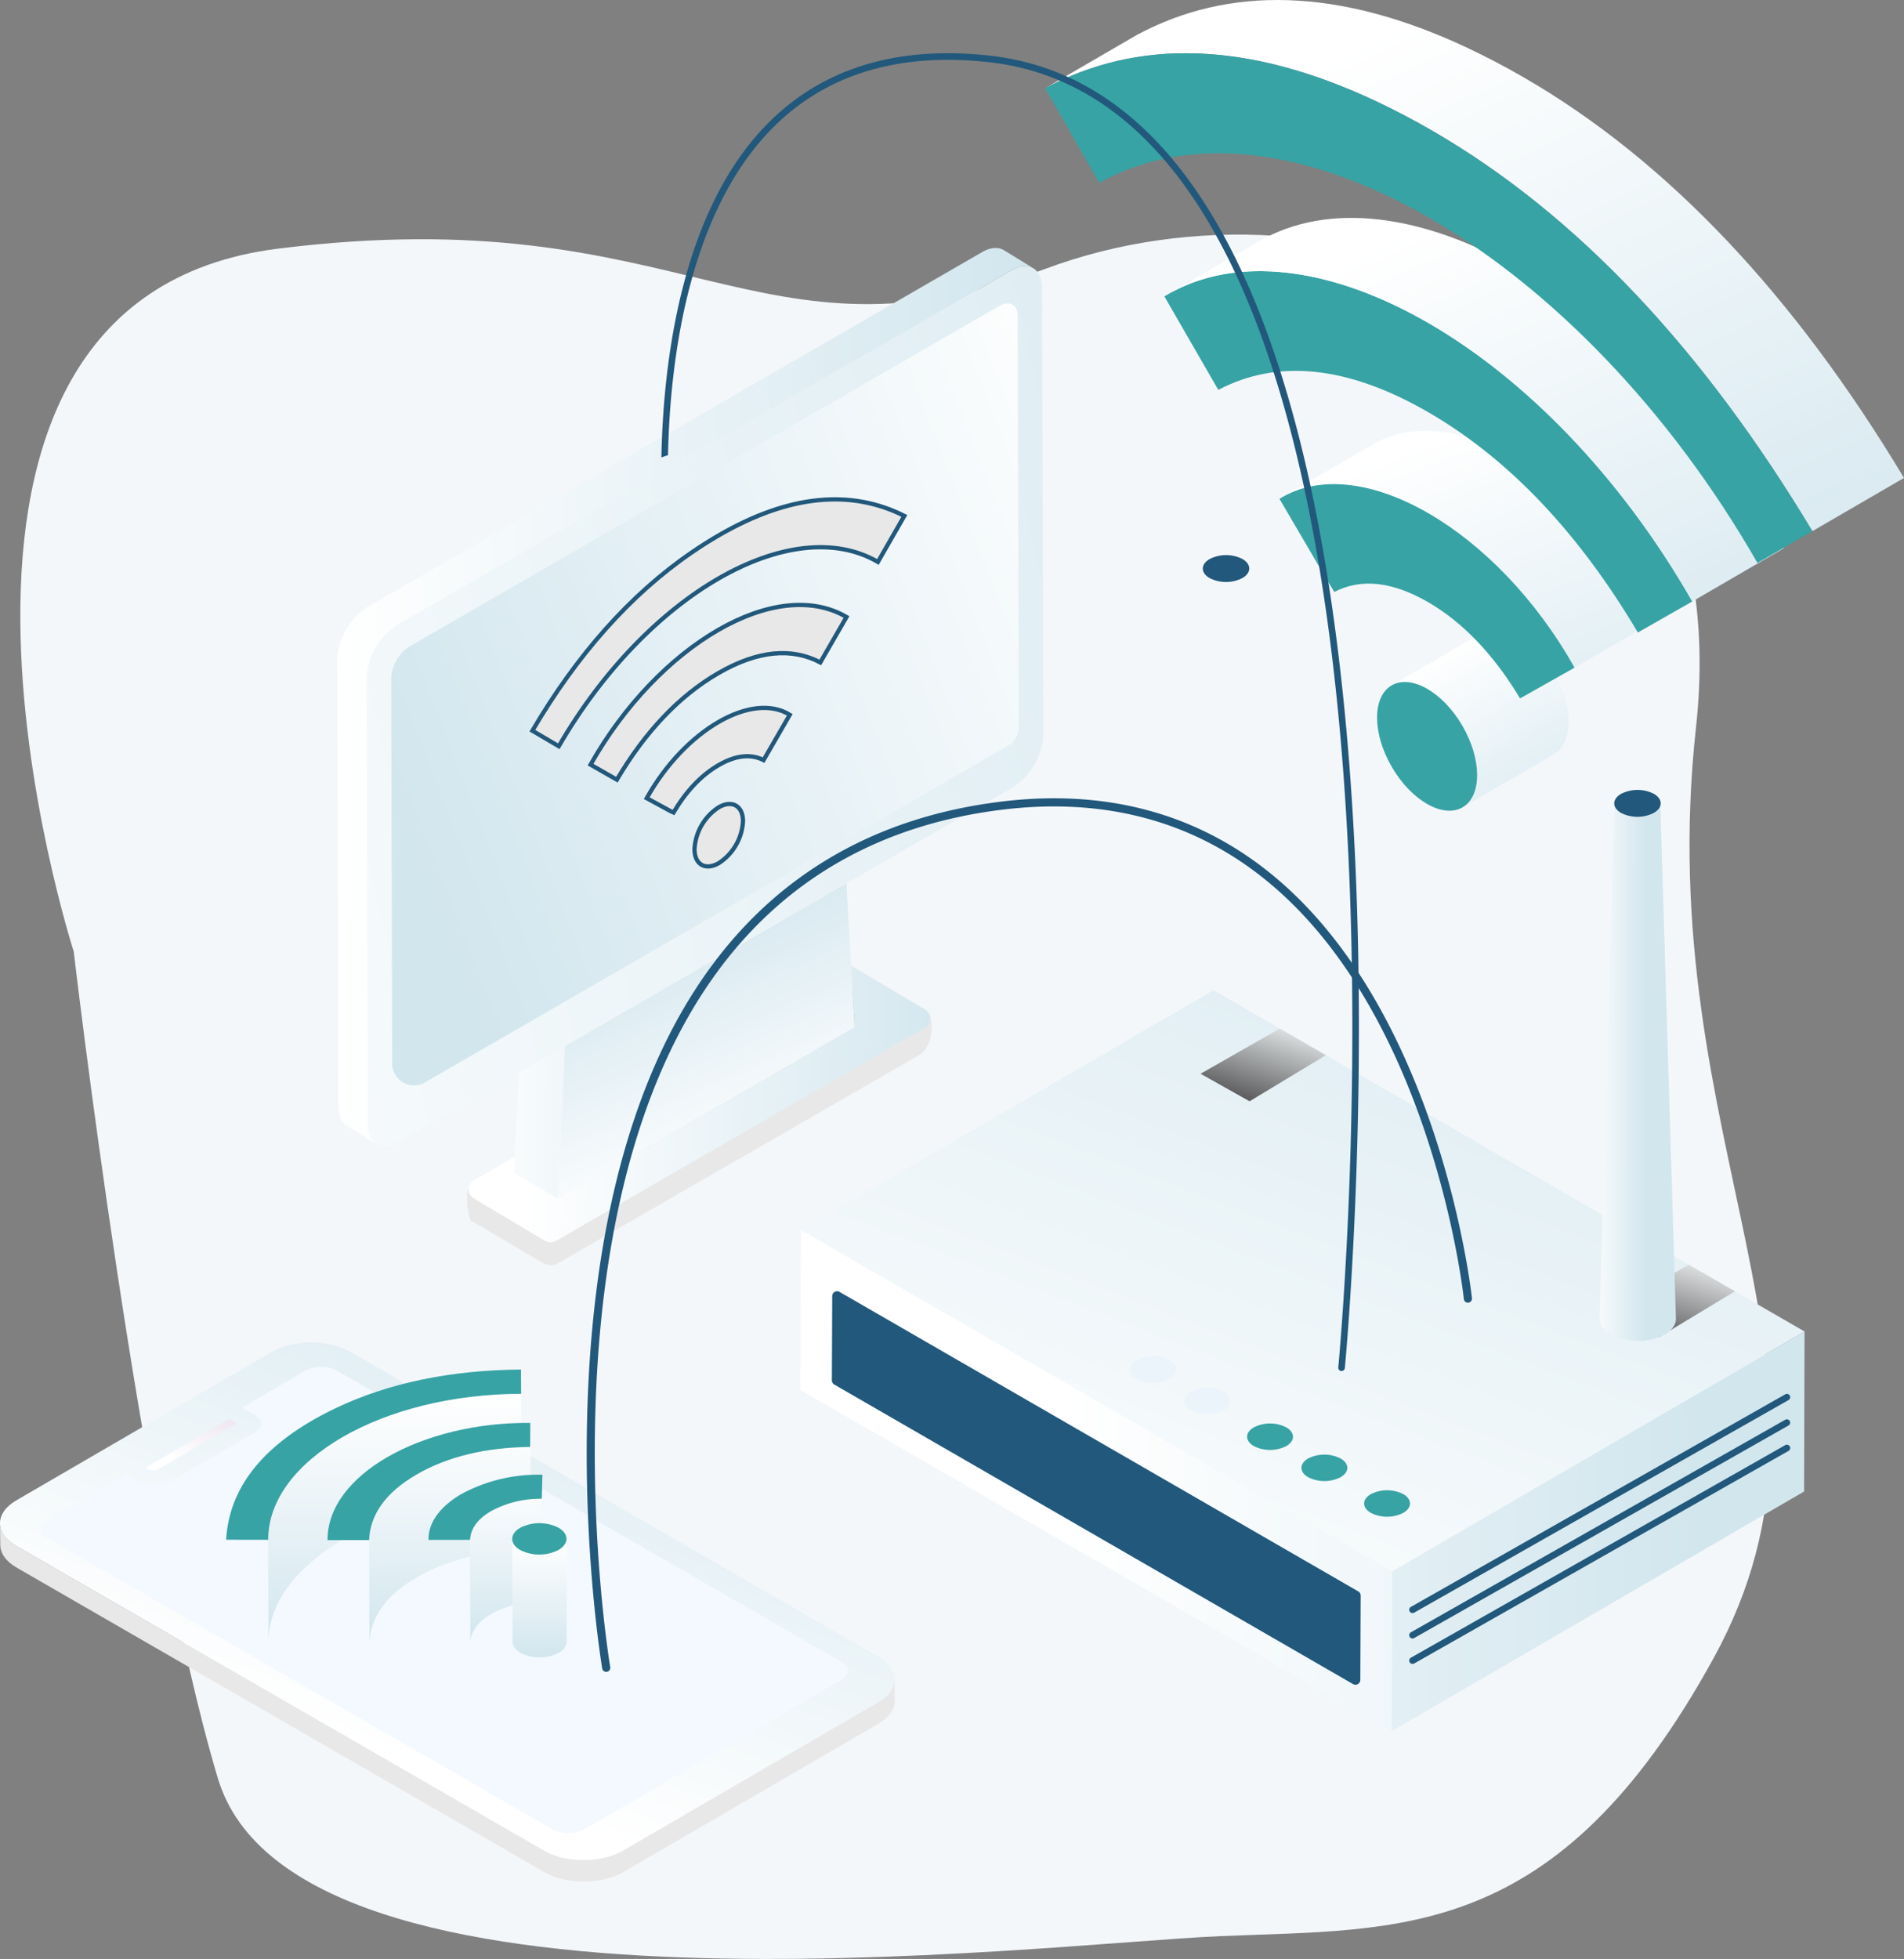 <svg xmlns="http://www.w3.org/2000/svg" xmlns:xlink="http://www.w3.org/1999/xlink" width="475.03" height="488.702" viewBox="0 0 475.03 488.702">
  <rect x="0" y="0" width="475.03" height="488.702" fill="#808080" stroke="none"/>
  <defs>
    <linearGradient id="linear-gradient" x1="0.141" y1="0.483" x2="1.047" y2="0.526" gradientUnits="objectBoundingBox">
      <stop offset="0" stop-color="#fff"/>
      <stop offset="1" stop-color="#d2e6ee"/>
    </linearGradient>
    <linearGradient id="linear-gradient-2" x1="0" y1="0.5" x2="1" y2="0.5" xlink:href="#linear-gradient"/>
    <linearGradient id="linear-gradient-3" x1="-0.716" y1="0.479" x2="4.498" y2="0.546" xlink:href="#linear-gradient"/>
    <linearGradient id="linear-gradient-4" x1="0.643" y1="0.887" x2="0.329" y2="0.112" xlink:href="#linear-gradient"/>
    <linearGradient id="linear-gradient-5" x1="-0.648" y1="0.847" x2="1.862" y2="0.088" xlink:href="#linear-gradient"/>
    <linearGradient id="linear-gradient-6" x1="1.18" y1="0.174" x2="0.045" y2="0.726" xlink:href="#linear-gradient"/>
    <linearGradient id="linear-gradient-7" x1="0.35" y1="0.091" x2="1.008" y2="1.239" xlink:href="#linear-gradient"/>
    <linearGradient id="linear-gradient-8" x1="0.291" y1="0.127" x2="1.112" y2="1.539" xlink:href="#linear-gradient"/>
    <linearGradient id="linear-gradient-9" x1="0.29" y1="0.146" x2="1.047" y2="1.297" xlink:href="#linear-gradient"/>
    <linearGradient id="linear-gradient-10" x1="0.295" y1="0.161" x2="1.021" y2="1.176" xlink:href="#linear-gradient"/>
    <linearGradient id="linear-gradient-11" x1="0.347" y1="0.736" x2="0.887" y2="-0.096" xlink:href="#linear-gradient"/>
    <linearGradient id="linear-gradient-12" x1="0.5" y1="0" x2="0.5" y2="1" xlink:href="#linear-gradient"/>
    <linearGradient id="linear-gradient-19" x1="-1.285" y1="0.494" x2="0.743" y2="0.501" xlink:href="#linear-gradient"/>
    <linearGradient id="linear-gradient-20" x1="0.443" y1="0.5" x2="2.117" y2="0.497" xlink:href="#linear-gradient"/>
    <linearGradient id="linear-gradient-22" x1="0.112" y1="1.088" x2="1.044" y2="-0.324" xlink:href="#linear-gradient"/>
    <linearGradient id="linear-gradient-23" x1="0.841" y1="-0.124" x2="0.271" y2="0.909" gradientUnits="objectBoundingBox">
      <stop offset="0" stop-color="#fff"/>
      <stop offset="1" stop-color="#231f20"/>
    </linearGradient>
    <linearGradient id="linear-gradient-24" x1="-0.155" y1="0.495" x2="0.605" y2="0.5" xlink:href="#linear-gradient"/>
    <linearGradient id="linear-gradient-27" x1="0.284" y1="0.739" x2="1.532" y2="-0.6" gradientUnits="objectBoundingBox">
      <stop offset="0" stop-color="#fff"/>
      <stop offset="1" stop-color="#e1d3e5"/>
    </linearGradient>
  </defs>
  <g id="Grupo_4521" data-name="Grupo 4521" transform="translate(-456.404 -423.273)">
    <path id="Trazado_1035" data-name="Trazado 1035" d="M896.531,577.917C908.042,473.074,806.4,436.65,734.34,463.494c-72.643,27.062-89.484-17.8-191.63-4.981-103.429,12.978-50.917,175.336-50.917,175.336S508.25,775.029,527.748,840.1c19.392,64.724,205.013,41.307,250.168,39.376,44.9-1.921,83.907,1.786,122.968-69.28C939.873,739.263,885.058,682.412,896.531,577.917Z" transform="translate(-16.992 26.801)" fill="#f4f7fa"/>
    <g id="Grupo_33036" data-name="Grupo 33036" transform="translate(456.404 423.273)">
      <g id="Grupo_32834" data-name="Grupo 32834" transform="translate(84.155 61.866)">
        <g id="Grupo_32828" data-name="Grupo 32828">
          <path id="Trazado_81100" data-name="Trazado 81100" d="M517.8,244.356l-.782-.852a3.237,3.237,0,0,1-1.114,4.871l-90.422,52.472a3.722,3.722,0,0,1-3.766-.025l-15.5-9.228a3.719,3.719,0,0,1-.678-5.87L403.519,287c-1.319,2.145-.707,7.156.15,9.076l18.049,10.635a3.725,3.725,0,0,0,3.766.025l90.326-52.057C518.274,253.256,519.758,247.4,517.8,244.356Z" transform="translate(-370.398 -53.47)" fill="#e8e8e8"/>
          <g id="Grupo_32827" data-name="Grupo 32827">
            <path id="Trazado_81101" data-name="Trazado 81101" d="M491.7,124.67a4.485,4.485,0,0,1,1.27.062A4.482,4.482,0,0,0,491.7,124.67Z" transform="translate(-320.515 -120.126)" fill="none"/>
            <path id="Trazado_81102" data-name="Trazado 81102" d="M414.548,284.268,404.3,290.183a2.583,2.583,0,0,0-.03,4.455l17.859,10.629a2.584,2.584,0,0,0,2.611.017l92.206-53.233a2.582,2.582,0,0,0,.03-4.455l-18.561-11.048-.6-.357-5.233,3.022L426.1,277.6Z" transform="translate(-370.253 -57.571)" fill="url(#linear-gradient)"/>
            <path id="Trazado_81103" data-name="Trazado 81103" d="M389.7,340.477l-.012-4.2-.014-5.363-.016-5.624-.275-96.381a16.7,16.7,0,0,1,7.543-13.07L550.254,127.3a7.213,7.213,0,0,1,2.955-1.008,4.482,4.482,0,0,1,1.27.062h.008a3.735,3.735,0,0,1,1.155.429l-7.369-4.523c-1.377-.8-3.278-.69-5.375.518L389.569,211.314a16.676,16.676,0,0,0-7.545,13.069l.272,96.382.02,5.622.013,5.365.012,4.2c.006,2.376.854,4.052,2.216,4.842,3.643,2.12,3.721,2.405,7.353,4.517C390.549,344.521,389.7,342.849,389.7,340.477Z" transform="translate(-382.024 -121.751)" fill="url(#linear-gradient-2)"/>
            <path id="Trazado_81104" data-name="Trazado 81104" d="M494.867,196.882l.009-.005-.009-.005v.01Z" transform="translate(-318.739 -79.622)" fill="#082c44"/>
            <path id="Trazado_81105" data-name="Trazado 81105" d="M463.407,223.328l.016-.009-.006,0-.01.006Z" transform="translate(-336.383 -64.793)" fill="#082c44"/>
            <path id="Trazado_81106" data-name="Trazado 81106" d="M490.763,240.437l.514,9.207-73.989,42.722.006,0,74-42.725-.518-9.207-.013-.008v.008Z" transform="translate(-362.247 -55.194)" fill="#082c44"/>
            <path id="Trazado_81107" data-name="Trazado 81107" d="M411.463,255.95l-.723,15.319-.267,5.658-.194,4.119,10.934,6.352.459-9.766.349-7.372.993-20.979Z" transform="translate(-366.178 -50.23)" fill="url(#linear-gradient-3)"/>
            <path id="Trazado_81108" data-name="Trazado 81108" d="M417.284,273.709l.006,0-.006,0Z" transform="translate(-362.249 -36.534)" fill="#134169"/>
            <path id="Trazado_81109" data-name="Trazado 81109" d="M490.765,250.033h0v-.008l-.349-6.258-1.14-20.442v-.007l-70.188,40.524-.993,20.979-.349,7.371-.459,9.766.006,0,73.989-42.722Z" transform="translate(-362.249 -64.791)" fill="url(#linear-gradient-4)"/>
            <path id="Trazado_81110" data-name="Trazado 81110" d="M555.509,237.385v-.009l-.019-5.36-.016-5.619-.27-96.384c-.008-2.987-1.342-4.873-3.36-5.28h-.008a4.485,4.485,0,0,0-1.271-.062,7.213,7.213,0,0,0-2.955,1.008l-153.332,88.53a16.7,16.7,0,0,0-7.543,13.07l.275,96.381.016,5.624.014,5.363.012,4.2c.006,2.372.854,4.044,2.215,4.835l.013.006,0,0c1.377.8,3.278.695,5.372-.51l30.019-17.331,11.55-6.669h0L506.4,278.651v0l.011-.006,41.565-24a16.674,16.674,0,0,0,7.539-13.064Z" transform="translate(-379.381 -120.125)" fill="url(#linear-gradient-5)"/>
            <path id="Trazado_81111" data-name="Trazado 81111" d="M492.522,124.7h0Z" transform="translate(-320.058 -120.096)" fill="#134169"/>
            <path id="Trazado_81112" data-name="Trazado 81112" d="M488.626,223.317l-70.188,40.526h0l70.188-40.524Z" transform="translate(-361.602 -64.791)" fill="#134169"/>
            <path id="Trazado_81113" data-name="Trazado 81113" d="M546.943,133.816c-.008-2.877-2.051-4.044-4.556-2.594l-147.22,84.993a10.016,10.016,0,0,0-4.528,7.845l.256,96.215a5.433,5.433,0,0,0,8.149,4.69L544.5,240.987a5.434,5.434,0,0,0,2.717-4.72Z" transform="translate(-377.192 -116.79)" fill="url(#linear-gradient-6)"/>
          </g>
        </g>
        <g id="Grupo_32833" data-name="Grupo 32833" transform="translate(48.67 62.713)">
          <g id="Grupo_32829" data-name="Grupo 32829" transform="translate(40.449 75.997)">
            <path id="Trazado_81114" data-name="Trazado 81114" d="M445.149,211.45c3.345-1.931,6.058-.373,6.068,3.459a13.29,13.29,0,0,1-6.028,10.453c-3.346,1.932-6.058.375-6.068-3.47A13.287,13.287,0,0,1,445.149,211.45Z" transform="translate(-439.121 -210.621)" fill="#e8e8e8" stroke="#21587b" stroke-miterlimit="10" stroke-width="1.06"/>
          </g>
          <g id="Grupo_32830" data-name="Grupo 32830" transform="translate(28.527 52.017)">
            <path id="Trazado_81115" data-name="Trazado 81115" d="M449.439,198.752c6.523-3.766,13.027-4.692,17.734-1.773-2.159,3.741-4.33,7.476-6.541,11.308-3.114-1.583-6.849-1.277-11.227,1.252-4.4,2.563-8.105,6.545-11.241,11.817-.295-.133-.539-.234-.771-.354q-2.943-1.625-5.909-3.223C436.268,209.234,442.863,202.549,449.439,198.752Z" transform="translate(-431.483 -195.257)" fill="#e8e8e8" stroke="#21587b" stroke-miterlimit="10" stroke-width="1.06"/>
          </g>
          <g id="Grupo_32831" data-name="Grupo 32831" transform="translate(14.513 26.336)">
            <path id="Trazado_81116" data-name="Trazado 81116" d="M454.332,185.057c11.524-6.654,23.172-8.414,32.031-3.247-2.2,3.8-4.341,7.506-6.541,11.332-7.1-3.721-15.55-3.033-25.416,2.664s-18.322,14.743-25.338,26.59c-2.216-1.275-4.391-2.513-6.563-3.752C430.895,203.785,442.548,191.86,454.332,185.057Z" transform="translate(-422.504 -178.804)" fill="#e8e8e8" stroke="#21587b" stroke-miterlimit="10" stroke-width="1.06"/>
          </g>
          <g id="Grupo_32832" data-name="Grupo 32832">
            <path id="Trazado_81117" data-name="Trazado 81117" d="M459.842,170.823c17.58-10.15,32.932-11.428,46.163-4.768-2.3,4-4.445,7.749-6.595,11.483-10.753-6.267-25.221-4.264-39.767,4.133-14.378,8.3-28.833,22.852-39.851,41.847-2.154-1.264-4.306-2.539-6.587-3.874,11.052-18.791,24.349-33.96,39.923-44.586Q456.535,172.73,459.842,170.823Z" transform="translate(-413.206 -161.931)" fill="#e8e8e8" stroke="#21587b" stroke-miterlimit="10" stroke-width="1.06"/>
          </g>
        </g>
      </g>
      <g id="Grupo_32842" data-name="Grupo 32842" transform="translate(260.748)">
        <g id="Grupo_32836" data-name="Grupo 32836" transform="translate(77.645 156.852)" style="isolation: isolate">
          <path id="Trazado_81118" data-name="Trazado 81118" d="M582.3,184.32c-3.47-2-6.613-2.19-8.884-.871l-22.858,13.284c2.271-1.319,5.415-1.132,8.884.871,6.893,3.98,12.466,13.621,12.443,21.552-.011,3.935-1.4,6.7-3.641,8.005L591.1,213.878c2.242-1.3,3.63-4.071,3.641-8.005C594.765,197.942,589.191,188.3,582.3,184.32Z" transform="translate(-541.746 -182.608)" fill="url(#linear-gradient-7)"/>
          <g id="Grupo_32835" data-name="Grupo 32835" transform="translate(0 9.006)">
            <ellipse id="Elipse_3403" data-name="Elipse 3403" cx="10.193" cy="17.597" rx="10.193" ry="17.597" transform="translate(0 10.243) rotate(-30.163)" fill="#37a3a5"/>
          </g>
        </g>
        <g id="Grupo_32838" data-name="Grupo 32838" transform="translate(58.467 107.497)" style="isolation: isolate">
          <path id="Trazado_81119" data-name="Trazado 81119" d="M592.4,158.237c-13.3-7.676-26.656-9.688-36.532-3.949L533.01,167.573c9.877-5.739,23.238-3.727,36.533,3.947,13.453,7.767,26.837,21.33,36.484,38.535l22.858-13.284C619.238,179.566,605.854,166,592.4,158.237Z" transform="translate(-532.408 -150.987)" fill="url(#linear-gradient-8)"/>
          <g id="Grupo_32837" data-name="Grupo 32837" transform="translate(0 13.284)">
            <path id="Trazado_81120" data-name="Trazado 81120" d="M569.759,166.747c13.453,7.767,26.837,21.33,36.484,38.534-4.49,2.538-8.983,5.074-13.592,7.667-6.371-10.615-14.043-18.877-23.061-24.085-9.093-5.2-16.766-5.842-23.284-2.468-.6-.971-1.091-1.753-1.563-2.547l-12.12-20.684C542.555,156.981,556.192,158.914,569.759,166.747Z" transform="translate(-532.624 -159.498)" fill="#37a3a5"/>
          </g>
        </g>
        <g id="Grupo_32841" data-name="Grupo 32841" style="isolation: isolate">
          <g id="Grupo_32839" data-name="Grupo 32839" transform="translate(29.751 67.644)">
            <path id="Trazado_81121" data-name="Trazado 81121" d="M580.063,138.37c23.767,13.72,47.733,37.8,65.879,69.486L632.36,215.6c-14.549-24.525-31.928-43.185-52.289-54.952s-37.83-13.25-52.391-5.575c-4.541-7.876-9-15.605-13.454-23.328C531.646,121.14,555.748,124.335,580.063,138.37Z" transform="translate(-514.226 -125.453)" fill="#37a3a5"/>
          </g>
          <path id="Trazado_81122" data-name="Trazado 81122" d="M602.666,129.859c-23.984-13.845-47.763-17.143-65.125-7.052l-22.858,13.284c17.363-10.091,41.142-6.793,65.125,7.052,23.767,13.72,47.733,37.8,65.879,69.486l22.858-13.283C650.4,167.658,626.432,143.579,602.666,129.859Z" transform="translate(-484.219 -62.583)" fill="url(#linear-gradient-9)"/>
          <path id="Trazado_81123" data-name="Trazado 81123" d="M614.466,101.359q-6.811-3.931-13.843-7.253c-32.136-15.16-59.661-15.605-82.6-3.257l-22.858,13.284c22.939-12.349,50.465-11.9,82.6,3.257q7.031,3.318,13.843,7.253c36.278,20.945,67.852,54.818,94.981,99.985l22.858-13.284C682.319,156.176,650.745,122.3,614.466,101.359Z" transform="translate(-495.165 -82.115)" fill="url(#linear-gradient-10)"/>
          <g id="Grupo_32840" data-name="Grupo 32840" transform="translate(0 13.284)">
            <path id="Trazado_81124" data-name="Trazado 81124" d="M591.608,109.87c36.278,20.945,67.852,54.818,94.981,99.985-4.768,2.763-9.231,5.351-13.7,7.932-22.028-38.451-51.8-68.739-81.8-86.064-29.66-17.125-59.547-21.582-82.424-8.742-4.414-7.721-8.816-15.44-13.495-23.622,22.939-12.349,50.465-11.9,82.6,3.257Q584.8,105.934,591.608,109.87Z" transform="translate(-495.165 -90.625)" fill="#37a3a5"/>
          </g>
        </g>
      </g>
      <g id="Grupo_32938" data-name="Grupo 32938" transform="translate(0 334.903)">
        <g id="Grupo_32926" data-name="Grupo 32926">
          <g id="Grupo_32925" data-name="Grupo 32925">
            <g id="Grupo_32924" data-name="Grupo 32924">
              <path id="Trazado_81165" data-name="Trazado 81165" d="M332.133,331.214l131.81,76.067c5.386,3.1,14.2,3.075,19.6-.067l63.679-37.021c2.716-1.578,4.071-3.657,4.058-5.728.02,3.588.041,1.795.061,5.38.012,2.071-1.341,4.15-4.055,5.728L483.608,412.6c-5.4,3.144-14.217,3.173-19.6.069L332.2,336.6c-2.672-1.542-4.013-3.581-4.025-5.62-.022-3.59-.041-1.795-.062-5.382C328.12,327.639,329.461,329.672,332.133,331.214Z" transform="translate(-328.106 -280.467)" fill="#e8e8e8"/>
              <g id="Grupo_32923" data-name="Grupo 32923">
                <path id="Trazado_81166" data-name="Trazado 81166" d="M395.853,299.054c5.394-3.136,14.208-3.167,19.593-.059l131.808,76.062c5.385,3.109,5.365,8.215-.03,11.352L483.546,423.43c-5.4,3.142-14.216,3.172-19.6.067L332.134,347.43c-5.385-3.108-5.366-8.213.039-11.352Z" transform="translate(-328.107 -296.683)" fill="url(#linear-gradient-11)"/>
              </g>
            </g>
          </g>
          <path id="Trazado_81167" data-name="Trazado 81167" d="M534.273,374.145,408.366,301.506a8.679,8.679,0,0,0-7.839.025l-15.819,9.2,3.7,2.221a2.164,2.164,0,0,1-.022,3.724L368,328.567a10.254,10.254,0,0,1-10.448-.064l-1.683-1.008-19.479,11.327c-2.16,1.255-2.16,3.3-.011,4.536L462.288,416a8.674,8.674,0,0,0,7.838-.022l64.134-37.29C536.422,377.432,536.425,375.386,534.273,374.145Z" transform="translate(-324.369 -294.496)" fill="#f3f9ff"/>
        </g>
        <g id="Grupo_32937" data-name="Grupo 32937" transform="translate(56.416 6.752)">
          <g id="Grupo_32931" data-name="Grupo 32931" style="isolation: isolate">
            <path id="Trazado_81168" data-name="Trazado 81168" d="M389.571,315.659q1.065-.616,2.184-1.2c.212-.111.437-.217.652-.326.537-.276,1.074-.553,1.628-.818.3-.144.615-.278.919-.418.484-.223.961-.449,1.455-.663.34-.148.691-.286,1.036-.429.47-.2.935-.4,1.414-.585l.016,0,.078-.03c.724-.284,1.464-.557,2.21-.826.223-.08.448-.158.674-.236q.9-.314,1.823-.612c.2-.066.4-.133.607-.2.748-.234,1.5-.464,2.266-.682l.117-.031q1.5-.424,3.047-.807c.24-.059.487-.111.729-.169.8-.189,1.6-.373,2.408-.543.109-.023.215-.05.325-.073.334-.069.676-.126,1.011-.192.543-.106,1.085-.214,1.634-.311.465-.084.935-.159,1.4-.236.551-.091,1.1-.179,1.656-.262.164-.023.325-.053.489-.077.346-.048.7-.087,1.049-.133.485-.064.972-.128,1.463-.186.528-.061,1.06-.116,1.592-.169.495-.05.988-.1,1.486-.145.158-.012.312-.031.468-.045.392-.031.788-.051,1.182-.08.484-.034.966-.07,1.453-.1.559-.033,1.124-.056,1.689-.08.487-.02.972-.044,1.463-.056.125,0,.248-.013.373-.016q1.25-.03,2.513-.034l.073,25.638c-.968,0-1.929.02-2.888.048-.49.014-.975.037-1.462.058-.564.023-1.129.045-1.689.078-.487.028-.969.064-1.453.1-.551.041-1.1.078-1.648.126-.5.044-.993.094-1.487.144-.532.055-1.063.108-1.591.17-.492.056-.977.12-1.464.184-.514.069-1.027.136-1.537.211-.556.081-1.105.17-1.655.261-.47.076-.941.153-1.406.236-.549.1-1.091.2-1.633.311-.446.087-.894.173-1.336.265-.812.172-1.614.356-2.41.545-.24.058-.489.109-.727.169q-1.545.379-3.047.807-1.208.342-2.385.713c-.2.064-.4.131-.607.2q-.92.3-1.823.61c-.225.08-.451.158-.674.237-.746.267-1.486.542-2.212.826l-.075.028c-.5.2-.982.4-1.47.607-.331.139-.67.27-1,.412-.5.217-.986.448-1.476.673-.3.137-.6.27-.9.41-.554.264-1.091.542-1.629.816-.215.111-.439.215-.651.326q-1.117.588-2.185,1.2a46.25,46.25,0,0,0-12.363,10.014,29.281,29.281,0,0,0-3.847,5.8q-.215.428-.409.862a23.146,23.146,0,0,0-1.26,3.521,21.48,21.48,0,0,0-.537,2.706,20.463,20.463,0,0,0-.173,2.753v0l-.073-25.637C370.935,331.453,378.043,322.316,389.571,315.659Z" transform="translate(-360.479 -298.834)" fill="url(#linear-gradient-12)"/>
            <path id="Trazado_81169" data-name="Trazado 81169" d="M374.753,328.237l.073,25.637c-3.426-.006-6.847-.016-10.5-.023l-.072-25.638C367.907,328.221,371.329,328.231,374.753,328.237Z" transform="translate(-364.252 -285.753)" fill="url(#linear-gradient-12)"/>
            <g id="Grupo_32928" data-name="Grupo 32928">
              <g id="Grupo_32927" data-name="Grupo 32927">
                <path id="Trazado_81170" data-name="Trazado 81170" d="M385.821,313.669c-13.94,8.048-20.9,18.076-21.569,29.8,3.655.009,7.077.019,10.5.025-.045-9.864,7.063-19,18.591-25.658,11.4-6.579,27.11-10.734,44.513-10.771-.014-1.979-.03-3.958-.048-6.054-17.274.14-32.955,3.259-46.425,9.732Q388.439,312.157,385.821,313.669Z" transform="translate(-364.252 -301.009)" fill="#37a3a5"/>
              </g>
            </g>
            <path id="Trazado_81171" data-name="Trazado 81171" d="M399.01,322.386q.728-.419,1.473-.812c.158-.083.32-.161.479-.242.343-.175.684-.35,1.032-.517.2-.1.412-.189.617-.283.311-.144.618-.289.932-.425.226-.1.457-.189.685-.284.278-.114.552-.234.833-.345l.056-.02c.671-.264,1.355-.51,2.045-.746.184-.062.371-.123.557-.184q.817-.269,1.654-.514c.122-.036.237-.076.359-.111.076-.022.156-.041.234-.062.414-.116.833-.225,1.253-.332.211-.053.42-.111.632-.162q.88-.213,1.779-.4l.136-.03.011,0q.93-.192,1.879-.357c.2-.033.4-.062.6-.094.439-.073.877-.145,1.321-.209l.092-.014c.226-.031.457-.056.685-.086.39-.052.779-.1,1.174-.148.281-.033.565-.058.847-.087.379-.038.757-.077,1.141-.109.066-.006.13-.014.2-.019.2-.017.412-.027.616-.042.428-.031.855-.062,1.289-.087.289-.016.581-.028.872-.042.418-.019.838-.036,1.261-.048.133,0,.264-.013.4-.016.381-.009.762-.017,1.146-.02.016-2.024.023-4.008.034-5.994l.073,25.637c-.013,1.985-.019,3.971-.034,5.994-.518.006-1.032.02-1.545.036q-.632.019-1.261.05c-.29.013-.582.025-.872.042-.432.023-.862.055-1.289.086-.27.02-.543.039-.812.061-.382.033-.76.072-1.139.111-.283.028-.568.055-.848.086-.395.045-.785.1-1.175.148-.259.034-.52.064-.776.1-.445.064-.885.136-1.324.208-.2.033-.4.061-.595.1q-.948.164-1.879.357l-.134.03q-.9.19-1.79.4c-.212.052-.421.108-.632.162-.42.106-.84.215-1.255.331-.2.056-.395.115-.591.173q-.836.246-1.656.515c-.186.061-.371.12-.557.184-.69.236-1.372.482-2.043.745-.3.119-.6.244-.893.368-.228.094-.457.184-.682.281-.315.137-.624.282-.935.426-.2.094-.412.184-.613.281-.343.164-.679.337-1.016.509-.164.084-.332.164-.5.25q-.745.393-1.472.813c-7.817,4.517-11.647,10.042-11.9,16.387l-.073-25.637C387.365,332.428,391.2,326.9,399.01,322.386Z" transform="translate(-351.435 -296.225)" fill="url(#linear-gradient-12)"/>
            <path id="Trazado_81172" data-name="Trazado 81172" d="M390.832,328.27l.073,25.637c-3.493,0-6.888,0-10.37,0l-.073-25.637C383.944,328.27,387.339,328.267,390.832,328.27Z" transform="translate(-355.161 -285.721)" fill="url(#linear-gradient-12)"/>
            <g id="Grupo_32930" data-name="Grupo 32930" transform="translate(25.301 13.312)">
              <g id="Grupo_32929" data-name="Grupo 32929">
                <path id="Trazado_81173" data-name="Trazado 81173" d="M395.379,318.079c-9.132,5.272-14.956,12.569-14.917,20.7,3.482,0,6.877,0,10.37,0,.259-6.346,4.089-11.872,11.9-16.389s17.377-6.73,28.282-6.852c.016-2.024.023-4.008.034-5.993C417.529,309.412,404.722,312.686,395.379,318.079Z" transform="translate(-380.462 -309.538)" fill="#37a3a5"/>
              </g>
            </g>
          </g>
          <g id="Grupo_32934" data-name="Grupo 32934" transform="translate(50.502 26.245)" style="isolation: isolate">
            <path id="Trazado_81174" data-name="Trazado 81174" d="M408.543,326.869q.648-.37,1.328-.695c.151-.072.311-.133.464-.2.293-.131.582-.265.883-.384l.052-.019c.056-.022.116-.042.173-.064.378-.144.763-.276,1.155-.4.123-.041.248-.08.373-.117s.222-.072.336-.1c.139-.039.286-.067.426-.1.342-.091.687-.176,1.036-.253.114-.025.222-.059.336-.083s.264-.042.393-.067q.457-.089.926-.161c.142-.023.279-.053.423-.073.117-.017.242-.025.359-.041.322-.042.646-.076.974-.108.162-.017.32-.041.484-.055.1-.008.2-.009.3-.016.393-.03.793-.048,1.194-.064.175-.006.343-.023.521-.028.145,0,.29-.006.437-.008.02-.251.044-.457.05-.665.047-1.776.087-3.557.136-5.333l.072,25.638c-.047,1.776-.087,3.557-.136,5.332,0,.209-.028.414-.048.666-.325,0-.64.023-.958.036-.4.016-.8.034-1.194.062-.267.02-.528.045-.79.07-.326.033-.652.067-.972.108-.264.034-.524.073-.782.114q-.468.073-.927.161c-.245.047-.487.1-.727.15-.351.078-.7.164-1.038.254-.254.067-.51.133-.762.209-.125.037-.248.076-.373.115q-.588.187-1.155.4c-.058.022-.116.041-.172.062-.318.125-.626.265-.935.4-.153.069-.312.13-.464.2q-.681.323-1.33.694c-3.465,2-5.146,4.442-5.3,7.2l-.072-25.637C403.4,331.313,405.077,328.87,408.543,326.869Z" transform="translate(-392.887 -317.822)" fill="url(#linear-gradient-12)"/>
            <path id="Trazado_81175" data-name="Trazado 81175" d="M396.613,328.332l10.351-.016.072,25.637c-3.507.008-6.928.012-10.35.016v-.02c0-.076,0-.153,0-.228l-.073-25.638C396.608,328.165,396.609,328.249,396.613,328.332Z" transform="translate(-396.608 -312.07)" fill="url(#linear-gradient-12)"/>
            <g id="Grupo_32933" data-name="Grupo 32933" transform="translate(0)">
              <g id="Grupo_32932" data-name="Grupo 32932">
                <path id="Trazado_81176" data-name="Trazado 81176" d="M404.855,322.613c-5.168,2.984-8.382,7.081-8.243,11.472l10.351-.016c.155-2.755,1.834-5.2,5.3-7.2a25.64,25.64,0,0,1,12.577-3.045c.02-.251.044-.457.05-.665.047-1.776.087-3.557.136-5.333A40.187,40.187,0,0,0,404.855,322.613Z" transform="translate(-396.608 -317.824)" fill="#37a3a5"/>
              </g>
            </g>
          </g>
          <g id="Grupo_32936" data-name="Grupo 32936" transform="translate(71.386 38.329)" style="isolation: isolate">
            <path id="Trazado_81177" data-name="Trazado 81177" d="M410,328.3c.006.072.012.142.025.214s.028.115.044.172.034.136.058.2.045.111.069.165c.031.07.062.141.1.211.026.05.059.1.091.15.048.08.1.158.158.236.034.047.072.092.111.137a3.994,3.994,0,0,0,.286.307c.037.036.072.073.112.109.064.059.137.115.208.172s.122.1.189.15.161.109.243.162.165.112.256.164a6.588,6.588,0,0,0,.638.323c.064.03.128.056.192.083.173.072.351.141.532.2.066.022.13.047.2.067.114.036.231.067.346.1.089.025.176.05.267.072.123.03.248.055.373.08.086.017.17.037.256.053.253.044.51.08.77.106.078.009.159.014.239.02.151.012.3.023.457.031.1,0,.2.006.293.008.123,0,.247,0,.37,0,.1,0,.206,0,.311-.009s.228-.009.34-.017.211-.017.314-.026.225-.023.337-.038.2-.028.3-.044c.12-.019.239-.039.357-.062q.14-.026.281-.056c.142-.031.281-.066.42-.1.076-.02.155-.041.231-.062.248-.072.492-.153.726-.245.033-.013.064-.027.1-.041a7.112,7.112,0,0,0,.918-.44,3.383,3.383,0,0,0,2-2.788l.073,25.637a3.385,3.385,0,0,1-2,2.789,7.32,7.32,0,0,1-.918.44c-.02.008-.039.019-.059.028l-.036.012c-.236.091-.478.172-.726.245-.02,0-.039.014-.059.019-.056.017-.116.028-.173.044-.137.036-.278.072-.42.1-.037.009-.073.02-.112.028-.055.012-.112.019-.167.03-.119.022-.239.044-.359.062-.048.006-.1.017-.144.025s-.106.011-.159.017q-.166.021-.337.037c-.053.006-.108.014-.161.019l-.15.008c-.115.008-.229.014-.343.019-.058,0-.116.008-.173.009l-.137,0c-.123,0-.245,0-.368,0-.062,0-.125,0-.186,0-.036,0-.072-.006-.109-.008-.151-.006-.3-.017-.456-.031-.061,0-.123,0-.184-.011l-.056-.008c-.259-.028-.515-.062-.768-.108l-.038,0c-.075-.014-.147-.033-.222-.047-.123-.025-.248-.05-.37-.08-.09-.022-.178-.048-.268-.072-.116-.033-.233-.064-.347-.1-.023-.008-.05-.013-.073-.02-.042-.014-.08-.031-.12-.045-.181-.062-.359-.13-.532-.2-.064-.027-.13-.053-.192-.081a6.985,6.985,0,0,1-.638-.323l-.083-.048c-.062-.039-.116-.08-.176-.117-.081-.053-.165-.106-.242-.162s-.126-.1-.189-.15-.142-.112-.208-.17c-.012-.012-.028-.023-.041-.034s-.045-.052-.07-.077a3.736,3.736,0,0,1-.287-.307c-.019-.023-.044-.044-.062-.067s-.03-.047-.047-.07c-.058-.077-.109-.156-.159-.236-.02-.033-.047-.066-.066-.1-.011-.017-.016-.034-.025-.052-.037-.07-.067-.14-.1-.211-.017-.041-.042-.081-.058-.122a.449.449,0,0,0-.012-.044c-.023-.066-.039-.134-.058-.2-.011-.045-.03-.09-.039-.136l0-.037c-.012-.07-.017-.142-.023-.214,0-.045-.014-.091-.016-.137l0-.059-.072-25.638C409.989,328.168,410,328.233,410,328.3Z" transform="translate(-409.988 -324.166)" fill="url(#linear-gradient-12)"/>
            <g id="Grupo_32935" data-name="Grupo 32935">
              <path id="Trazado_81178" data-name="Trazado 81178" d="M411.984,326.713c-2.649,1.53-2.663,4.01-.031,5.538a10.53,10.53,0,0,0,9.562,0c2.649-1.528,2.666-4.007.031-5.538A10.536,10.536,0,0,0,411.984,326.713Z" transform="translate(-409.988 -325.566)" fill="#37a3a5"/>
            </g>
          </g>
        </g>
      </g>
      <g id="Grupo_33035" data-name="Grupo 33035" transform="translate(146.379 13.284)">
        <g id="Grupo_33032" data-name="Grupo 33032" transform="translate(53.344 125.196)">
          <g id="Grupo_33019" data-name="Grupo 33019" transform="translate(147.462 193.687)">
            <path id="Trazado_81219" data-name="Trazado 81219" d="M653.577,294.929l-.113,39.918-102.919,59.81.113-39.918Z" transform="translate(-550.545 -294.929)" fill="url(#linear-gradient-19)"/>
          </g>
          <path id="Trazado_81220" data-name="Trazado 81220" d="M603.643,363.84l-.113,39.918L456.068,318.62l.113-39.918Z" transform="translate(-456.068 -110.343)" fill="url(#linear-gradient-20)"/>
          <g id="Grupo_33020" data-name="Grupo 33020" transform="translate(7.822 183.64)">
            <path id="Trazado_81221" data-name="Trazado 81221" d="M593.009,364.432l-.089,21.029a1.209,1.209,0,0,1-1.814,1.043L461.685,311.781a1.209,1.209,0,0,1-.606-1.052l.089-21.03a1.209,1.209,0,0,1,1.815-1.041l129.422,74.721A1.205,1.205,0,0,1,593.009,364.432Z" transform="translate(-461.079 -288.493)" fill="#21587b"/>
            <path id="Trazado_81222" data-name="Trazado 81222" d="M463.133,306.9l.059-13.657a1.208,1.208,0,0,1,1.814-1.043l123.04,71.036a1.209,1.209,0,0,1,.605,1.052l-.058,13.659a1.211,1.211,0,0,1-1.815,1.043l-123.04-71.036A1.212,1.212,0,0,1,463.133,306.9Z" transform="translate(-459.927 -286.506)" fill="url(#linear-gradient-2)"/>
          </g>
          <g id="Grupo_33021" data-name="Grupo 33021" transform="translate(0.113 108.549)">
            <path id="Trazado_81223" data-name="Trazado 81223" d="M706.521,325.52,603.6,385.33,456.14,300.193l102.919-59.81Z" transform="translate(-456.14 -240.383)" fill="url(#linear-gradient-22)"/>
          </g>
          <path id="Trazado_81224" data-name="Trazado 81224" d="M529.131,310.6a8.95,8.95,0,0,1,8.093,0c2.235,1.291,2.235,3.382,0,4.673a8.95,8.95,0,0,1-8.093,0C526.9,313.978,526.9,311.886,529.131,310.6Z" transform="translate(-416.031 -92.999)" fill="#37a3a5"/>
          <path id="Trazado_81225" data-name="Trazado 81225" d="M537.814,315.574a8.95,8.95,0,0,1,8.093,0c2.234,1.291,2.234,3.382,0,4.673a8.95,8.95,0,0,1-8.093,0C535.579,318.957,535.579,316.865,537.814,315.574Z" transform="translate(-411.162 -90.207)" fill="#37a3a5"/>
          <path id="Trazado_81226" data-name="Trazado 81226" d="M547.836,321.273a8.947,8.947,0,0,1,8.091,0c2.235,1.291,2.235,3.382,0,4.673a8.947,8.947,0,0,1-8.091,0C545.6,324.656,545.6,322.564,547.836,321.273Z" transform="translate(-405.542 -87.011)" fill="#37a3a5"/>
          <path id="Trazado_81227" data-name="Trazado 81227" d="M510.427,299.885a8.95,8.95,0,0,1,8.093,0c2.235,1.291,2.235,3.382,0,4.673a8.951,8.951,0,0,1-8.093,0C508.193,303.268,508.193,301.176,510.427,299.885Z" transform="translate(-426.521 -99.006)" fill="#ebf4fb"/>
          <path id="Trazado_81228" data-name="Trazado 81228" d="M519.11,304.864a8.947,8.947,0,0,1,8.091,0c2.235,1.291,2.235,3.382,0,4.673a8.947,8.947,0,0,1-8.091,0C516.875,308.247,516.875,306.155,519.11,304.864Z" transform="translate(-421.652 -96.213)" fill="#ebf4fb"/>
          <g id="Grupo_33024" data-name="Grupo 33024" transform="translate(199.38 58.58)">
            <path id="Trazado_81229" data-name="Trazado 81229" d="M597.621,302.395l19.044-11.5-11.5-6.642L585.4,295.522Z" transform="translate(-582.918 -165.811)" opacity="0.7" fill="url(#linear-gradient-23)" style="mix-blend-mode: multiply;isolation: isolate"/>
            <g id="Grupo_33023" data-name="Grupo 33023">
              <path id="Trazado_81230" data-name="Trazado 81230" d="M598.931,210.44a2.8,2.8,0,0,1-1.483,2.251,7.408,7.408,0,0,1-2.987,1,10.03,10.03,0,0,1-2.36.009l-.047-.008a7.142,7.142,0,0,1-3.268-1.16,2.715,2.715,0,0,1-1.272-2.06L583.808,339.2a3.31,3.31,0,0,0,.156.93c.023.075.047.15.075.225a4.4,4.4,0,0,0,1,1.547c.069.07.158.136.233.2s.148.133.226.2a7.554,7.554,0,0,0,1.08.766,10,10,0,0,0,1.341.637c.137.055.279.1.42.153.362.128.732.242,1.113.34.144.036.286.076.432.109a14.926,14.926,0,0,0,1.581.272c.033,0,.067,0,.1.006.507.055,1.021.08,1.534.086.162,0,.322,0,.484,0,.412-.008.821-.03,1.23-.069.15-.014.3-.023.448-.042a14.156,14.156,0,0,0,1.578-.27c.415-.1.808-.229,1.2-.361.154-.052.32-.086.47-.144a10.38,10.38,0,0,0,1.52-.713c1.873-1.082,2.81-2.5,2.806-3.924C602.838,339.152,598.931,210.456,598.931,210.44Z" transform="translate(-583.808 -207.206)" fill="url(#linear-gradient-24)"/>
              <g id="Grupo_33022" data-name="Grupo 33022" transform="translate(3.636)">
                <path id="Trazado_81231" data-name="Trazado 81231" d="M587.846,209.351c-2.268,1.308-2.28,3.434-.023,4.746a9.034,9.034,0,0,0,8.193,0c2.269-1.311,2.282-3.435.026-4.746A9.031,9.031,0,0,0,587.846,209.351Z" transform="translate(-586.137 -208.368)" fill="#21587b"/>
              </g>
            </g>
          </g>
          <g id="Grupo_33027" data-name="Grupo 33027" transform="translate(96.731)">
            <path id="Trazado_81232" data-name="Trazado 81232" d="M532.235,264.654l19.044-11.5-11.5-6.642-19.766,11.272Z" transform="translate(-516.939 -128.398)" opacity="0.7" fill="url(#linear-gradient-23)" style="mix-blend-mode: multiply;isolation: isolate"/>
            <g id="Grupo_33026" data-name="Grupo 33026">
              <path id="Trazado_81233" data-name="Trazado 81233" d="M533.165,172.909a2.8,2.8,0,0,1-1.483,2.251,7.381,7.381,0,0,1-2.989,1,9.935,9.935,0,0,1-2.358.011l-.047-.008a7.179,7.179,0,0,1-3.268-1.16,2.711,2.711,0,0,1-1.272-2.062l-3.705,128.734a3.334,3.334,0,0,0,.156.93c.022.075.047.148.075.223a4.4,4.4,0,0,0,1,1.548c.069.07.158.134.231.2s.15.134.228.2a7.621,7.621,0,0,0,1.079.768,10.522,10.522,0,0,0,1.342.637c.137.055.279.1.42.153.361.128.73.242,1.113.339.144.038.284.078.432.111a14.953,14.953,0,0,0,1.58.27c.034,0,.069,0,.1.008.507.055,1.021.08,1.534.086.162,0,.322,0,.484,0,.412-.008.821-.031,1.23-.069.15-.014.3-.023.448-.042a14.917,14.917,0,0,0,1.578-.27c.415-.1.809-.229,1.2-.362.155-.051.32-.086.47-.142a10.427,10.427,0,0,0,1.519-.713c1.875-1.083,2.811-2.5,2.808-3.924C537.072,301.621,533.165,172.923,533.165,172.909Z" transform="translate(-518.042 -169.675)" fill="url(#linear-gradient-24)"/>
              <g id="Grupo_33025" data-name="Grupo 33025" transform="translate(3.635)">
                <path id="Trazado_81234" data-name="Trazado 81234" d="M522.08,171.819c-2.269,1.31-2.28,3.435-.023,4.746a9.024,9.024,0,0,0,8.193,0c2.269-1.31,2.28-3.435.026-4.745A9.035,9.035,0,0,0,522.08,171.819Z" transform="translate(-520.371 -170.837)" fill="#21587b"/>
              </g>
            </g>
          </g>
          <g id="Grupo_33031" data-name="Grupo 33031" transform="translate(151.865 209.262)">
            <g id="Grupo_33028" data-name="Grupo 33028">
              <path id="Trazado_81235" data-name="Trazado 81235" d="M554.19,359.58a.826.826,0,0,1-.407-1.544l93.38-53.02a.826.826,0,1,1,.816,1.436L554.6,359.473A.811.811,0,0,1,554.19,359.58Z" transform="translate(-553.365 -304.908)" fill="#21587b"/>
            </g>
            <g id="Grupo_33029" data-name="Grupo 33029" transform="translate(0 6.337)">
              <path id="Trazado_81236" data-name="Trazado 81236" d="M554.19,363.642a.826.826,0,0,1-.407-1.544l93.38-53.02a.825.825,0,1,1,.816,1.434L554.6,363.534A.811.811,0,0,1,554.19,363.642Z" transform="translate(-553.365 -308.968)" fill="#21587b"/>
            </g>
            <g id="Grupo_33030" data-name="Grupo 33030" transform="translate(0 12.676)">
              <path id="Trazado_81237" data-name="Trazado 81237" d="M554.19,367.7a.826.826,0,0,1-.407-1.544l93.38-53.02a.826.826,0,1,1,.816,1.436L554.6,367.6A.811.811,0,0,1,554.19,367.7Z" transform="translate(-553.365 -313.029)" fill="#21587b"/>
            </g>
          </g>
        </g>
        <g id="Grupo_33033" data-name="Grupo 33033" transform="translate(0 185.867)">
          <path id="Trazado_81238" data-name="Trazado 81238" d="M426.758,427.633a1.018,1.018,0,0,1-1-.843c-.192-1.125-18.852-113.244,27.536-175.608,17.3-23.261,41.566-36.94,72.119-40.659,25.716-3.133,48.131,2.78,66.632,17.558,42.9,34.269,50.633,105.648,50.706,106.365a1.014,1.014,0,0,1-2.017.206c-.073-.71-7.729-71.259-49.962-104.99-18.059-14.424-39.969-20.18-65.113-17.125-29.983,3.649-53.781,17.06-70.738,39.857C409.05,314.068,427.566,425.33,427.76,426.446a1.015,1.015,0,0,1-.827,1.174A1.1,1.1,0,0,1,426.758,427.633Z" transform="translate(-421.891 -209.708)" fill="#21587b"/>
        </g>
        <g id="Grupo_33034" data-name="Grupo 33034" transform="translate(18.635)">
          <path id="Trazado_81239" data-name="Trazado 81239" d="M604.807,260.25c-4.161-46.508-12.458-84.142-24.667-111.858-15.341-34.831-36.942-54.056-64.2-57.143-22.957-2.6-41.5,2.947-55.161,16.485-22.073,21.873-26.5,60.149-26.951,83.723.542-.2,1.093-.379,1.645-.554.5-23.348,4.952-60.691,26.465-82.006,13.29-13.167,31.393-18.552,53.816-16.019,26.635,3.019,47.789,21.916,62.878,56.168,12.137,27.549,20.392,65.007,24.536,111.33,7.066,78.959-.384,157.311-.462,158.091a.824.824,0,0,0,.738.9c.026,0,.055,0,.081,0a.822.822,0,0,0,.816-.741C604.419,417.844,611.884,339.359,604.807,260.25Z" transform="translate(-433.83 -90.625)" fill="#21587b"/>
        </g>
      </g>
      <path id="Trazado_81240" data-name="Trazado 81240" d="M352.428,321.5a2.228,2.228,0,0,0,2.035-.112l19.659-11.453-.824-.553a1.823,1.823,0,0,0-1.939-.058l-20,11.7Z" transform="translate(-315.065 45.169)" fill="url(#linear-gradient-27)"/>
    </g>
  </g>
</svg>
